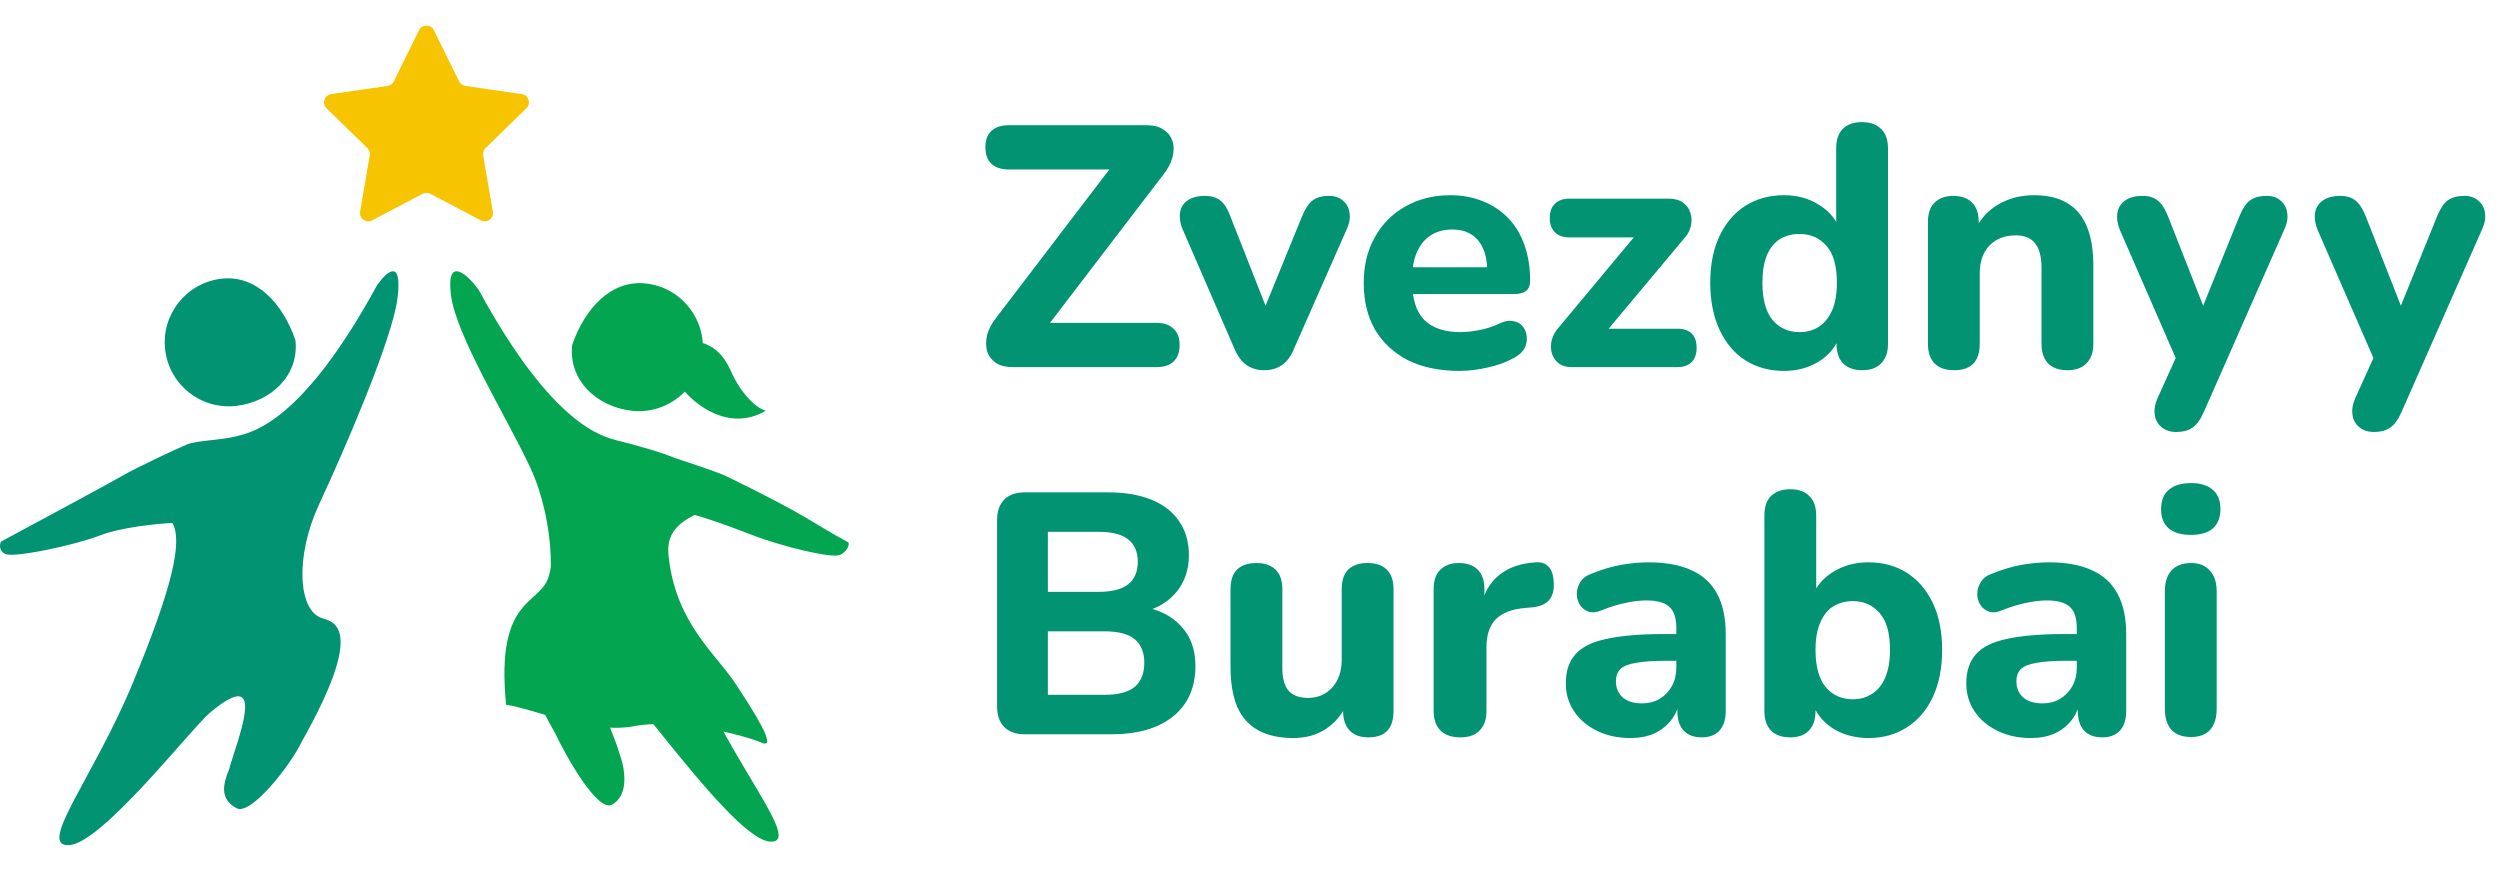 <svg width="143" height="50" viewBox="0 0 143 50" fill="none" xmlns="http://www.w3.org/2000/svg">
<path d="M11.991 40.782C15.475 37.842 13.506 42.489 13.112 43.985L13.112 43.986C12.836 44.695 12.463 45.653 13.526 46.229C14.357 46.68 16.656 43.709 17.246 42.449C20.908 35.952 19.136 35.574 18.428 35.362C17.043 34.946 16.873 31.804 18.251 28.851C19.629 25.898 22.456 19.401 22.74 17.039C23.023 14.676 22.071 15.582 21.559 16.33C17.306 24.126 14.471 24.717 13.526 24.953C12.581 25.189 11.282 25.189 10.691 25.425C10.101 25.662 7.62 26.843 7.029 27.197C6.557 27.481 2.186 29.836 0.06 30.977C-0.019 31.135 -0.082 31.497 0.296 31.686C0.768 31.922 4.194 31.214 5.73 30.623C6.958 30.151 8.998 29.954 9.864 29.914C10.455 30.977 9.864 33.576 7.62 39.01C5.375 44.444 2.068 48.46 3.958 48.342C5.848 48.224 10.938 41.67 11.991 40.782Z" fill="#029372"/>
<path d="M9.446 19.989C9.672 21.998 11.484 23.445 13.494 23.219C15.504 22.993 17.124 21.467 16.898 19.457C16.191 17.396 14.686 15.715 12.676 15.941C10.667 16.167 9.22 17.979 9.446 19.989Z" fill="#029372"/>
<path d="M23.97 1.727C24.143 1.376 24.644 1.376 24.817 1.727L26.262 4.656C26.331 4.795 26.464 4.892 26.618 4.914L29.85 5.384C30.237 5.44 30.392 5.916 30.112 6.19L27.773 8.469C27.662 8.578 27.611 8.734 27.637 8.887L28.189 12.106C28.256 12.492 27.85 12.786 27.504 12.604L24.613 11.084C24.476 11.012 24.311 11.012 24.174 11.084L21.283 12.604C20.937 12.786 20.532 12.492 20.598 12.106L21.15 8.887C21.176 8.734 21.125 8.578 21.014 8.469L18.675 6.19C18.395 5.916 18.55 5.44 18.937 5.384L22.169 4.914C22.323 4.892 22.456 4.795 22.525 4.656L23.97 1.727Z" fill="#F6C401"/>
<path d="M36.022 39.872C32.538 36.933 35.03 41.579 35.424 43.075C35.7 43.784 36.066 45.451 35.003 46.028C34.173 46.479 32.353 43.213 31.762 41.953C28.1 35.456 29.872 35.078 30.581 34.865C31.966 34.45 31.723 29.727 30.345 26.774C28.967 23.821 26.073 19.2 25.79 16.838C25.506 14.475 26.88 15.853 27.392 16.601C31.644 24.398 34.479 24.988 35.424 25.225C36.369 25.461 37.669 25.829 38.259 26.065C38.85 26.301 40.941 26.945 41.56 27.246C46.41 29.609 46.403 29.884 48.529 31.026C48.608 31.184 48.442 31.546 48.064 31.735C47.591 31.971 44.651 31.227 43.116 30.637C41.887 30.164 39.598 29.294 38.732 29.255C38.141 30.318 37.432 32.916 39.677 38.35C41.921 43.784 45.937 48.259 44.047 48.141C42.157 48.023 37.074 40.761 36.022 39.872Z" fill="#03A551"/>
<path d="M31.408 32.894C32.165 29.845 32.059 31.143 31.88 29.255L40.586 29.125C37.987 29.952 38.169 31.234 38.273 32.054C38.732 35.676 40.967 37.44 42.039 39.059C43.112 40.678 44.513 42.889 43.575 42.485C42.636 42.08 38.82 41.05 36.251 41.54C33.77 42.012 30.379 40.493 28.949 40.313C28.32 34.005 30.965 34.673 31.408 32.894Z" fill="#03A551"/>
<path d="M40.181 20.264C39.956 22.273 38.143 23.72 36.134 23.494C34.124 23.268 32.504 21.741 32.729 19.732C33.436 17.671 34.941 15.99 36.951 16.216C38.961 16.441 40.407 18.254 40.181 20.264Z" fill="#03A551"/>
<path d="M39.008 22.199C39.393 21.604 39.196 20.232 39.049 19.62C39.642 19.426 41.014 19.458 41.761 21.132C42.507 22.806 43.436 23.404 43.807 23.494C41.703 24.723 39.731 23.143 39.008 22.199Z" fill="#03A551"/>
<path d="M57.936 21C57.543 21 57.222 20.922 56.974 20.765C56.725 20.594 56.555 20.372 56.464 20.097C56.385 19.809 56.385 19.495 56.464 19.155C56.555 18.815 56.738 18.474 57.013 18.134L64.158 8.771V9.694H57.7C57.268 9.694 56.935 9.583 56.699 9.36C56.477 9.138 56.365 8.824 56.365 8.418C56.365 8.012 56.477 7.705 56.699 7.495C56.935 7.273 57.268 7.162 57.7 7.162H65.591C65.997 7.162 66.317 7.247 66.553 7.417C66.801 7.574 66.972 7.79 67.063 8.065C67.155 8.339 67.155 8.653 67.063 9.007C66.972 9.347 66.788 9.687 66.513 10.027L59.369 19.371V18.468H66.141C66.572 18.468 66.9 18.579 67.122 18.802C67.358 19.011 67.475 19.319 67.475 19.724C67.475 20.143 67.358 20.463 67.122 20.686C66.9 20.895 66.572 21 66.141 21H57.936ZM72.304 21.177C71.925 21.177 71.591 21.078 71.303 20.882C71.015 20.673 70.786 20.365 70.616 19.96L67.652 13.129C67.508 12.789 67.456 12.475 67.495 12.187C67.534 11.886 67.672 11.65 67.907 11.48C68.156 11.297 68.496 11.205 68.928 11.205C69.281 11.205 69.569 11.29 69.792 11.46C70.014 11.617 70.21 11.925 70.38 12.383L72.697 18.272H72.069L74.483 12.363C74.666 11.918 74.869 11.617 75.091 11.46C75.314 11.29 75.621 11.205 76.014 11.205C76.354 11.205 76.623 11.297 76.819 11.48C77.028 11.65 77.152 11.879 77.192 12.167C77.244 12.455 77.192 12.769 77.035 13.109L74.012 19.96C73.842 20.378 73.613 20.686 73.325 20.882C73.05 21.078 72.71 21.177 72.304 21.177ZM83.482 21.216C82.344 21.216 81.362 21.013 80.538 20.607C79.726 20.189 79.098 19.606 78.653 18.86C78.221 18.102 78.005 17.212 78.005 16.191C78.005 15.196 78.215 14.326 78.634 13.58C79.052 12.821 79.635 12.232 80.381 11.814C81.14 11.382 81.997 11.166 82.952 11.166C83.645 11.166 84.274 11.284 84.836 11.519C85.399 11.742 85.883 12.069 86.289 12.501C86.695 12.919 87.002 13.436 87.211 14.051C87.421 14.653 87.525 15.327 87.525 16.073C87.525 16.322 87.447 16.512 87.29 16.642C87.133 16.76 86.904 16.819 86.603 16.819H80.439V15.288H85.386L85.072 15.563C85.072 15.026 84.993 14.581 84.836 14.228C84.679 13.862 84.45 13.587 84.149 13.404C83.861 13.22 83.502 13.129 83.07 13.129C82.586 13.129 82.173 13.24 81.833 13.463C81.493 13.685 81.231 14.006 81.048 14.424C80.865 14.843 80.773 15.347 80.773 15.936V16.093C80.773 17.087 81.002 17.82 81.46 18.291C81.931 18.762 82.625 18.998 83.541 18.998C83.855 18.998 84.215 18.959 84.62 18.88C85.026 18.802 85.406 18.677 85.759 18.507C86.06 18.363 86.328 18.317 86.564 18.37C86.799 18.409 86.982 18.514 87.113 18.684C87.244 18.854 87.316 19.05 87.329 19.273C87.355 19.495 87.31 19.718 87.192 19.94C87.074 20.149 86.878 20.326 86.603 20.47C86.158 20.719 85.654 20.902 85.091 21.02C84.542 21.151 84.005 21.216 83.482 21.216ZM89.882 21C89.594 21 89.352 20.928 89.156 20.784C88.96 20.627 88.829 20.431 88.763 20.195C88.698 19.96 88.698 19.704 88.763 19.43C88.842 19.155 88.992 18.9 89.215 18.664L94.024 12.893V13.58H89.764C89.411 13.58 89.136 13.482 88.94 13.286C88.744 13.09 88.646 12.821 88.646 12.481C88.646 12.115 88.744 11.84 88.94 11.657C89.136 11.46 89.411 11.362 89.764 11.362H95.437C95.79 11.362 96.072 11.441 96.281 11.598C96.49 11.755 96.628 11.951 96.693 12.187C96.772 12.409 96.778 12.658 96.713 12.933C96.661 13.194 96.523 13.443 96.301 13.678L91.374 19.567V18.802H95.928C96.674 18.802 97.047 19.168 97.047 19.901C97.047 20.254 96.948 20.529 96.752 20.725C96.556 20.908 96.281 21 95.928 21H89.882ZM102.046 21.216C101.209 21.216 100.469 21.013 99.828 20.607C99.2 20.202 98.709 19.619 98.356 18.86C98.003 18.102 97.826 17.205 97.826 16.171C97.826 15.137 98.003 14.248 98.356 13.502C98.709 12.756 99.2 12.18 99.828 11.774C100.469 11.369 101.209 11.166 102.046 11.166C102.805 11.166 103.473 11.349 104.048 11.716C104.637 12.082 105.036 12.56 105.246 13.149H105.03V8.496C105.03 7.999 105.154 7.626 105.403 7.378C105.651 7.116 106.018 6.985 106.502 6.985C106.973 6.985 107.339 7.116 107.601 7.378C107.863 7.626 107.994 7.999 107.994 8.496V19.665C107.994 20.149 107.863 20.522 107.601 20.784C107.353 21.046 106.993 21.177 106.522 21.177C106.05 21.177 105.684 21.046 105.422 20.784C105.174 20.522 105.049 20.149 105.049 19.665V18.331L105.265 19.096C105.082 19.737 104.69 20.254 104.088 20.647C103.499 21.026 102.818 21.216 102.046 21.216ZM102.929 18.998C103.361 18.998 103.734 18.893 104.048 18.684C104.362 18.474 104.611 18.167 104.794 17.761C104.977 17.343 105.069 16.812 105.069 16.171C105.069 15.216 104.873 14.516 104.48 14.071C104.088 13.613 103.571 13.384 102.929 13.384C102.511 13.384 102.138 13.482 101.811 13.678C101.497 13.875 101.248 14.182 101.065 14.601C100.895 15.007 100.81 15.53 100.81 16.171C100.81 17.127 101.006 17.84 101.398 18.311C101.791 18.769 102.301 18.998 102.929 18.998ZM111.769 21.177C111.285 21.177 110.912 21.046 110.65 20.784C110.402 20.522 110.278 20.149 110.278 19.665V12.697C110.278 12.213 110.402 11.846 110.65 11.598C110.912 11.336 111.272 11.205 111.73 11.205C112.201 11.205 112.561 11.336 112.81 11.598C113.058 11.846 113.183 12.213 113.183 12.697V13.816L112.967 13.168C113.268 12.527 113.713 12.036 114.301 11.696C114.903 11.343 115.584 11.166 116.343 11.166C117.115 11.166 117.75 11.316 118.247 11.617C118.744 11.905 119.117 12.35 119.366 12.952C119.614 13.541 119.739 14.293 119.739 15.21V19.665C119.739 20.149 119.608 20.522 119.346 20.784C119.097 21.046 118.731 21.177 118.247 21.177C117.776 21.177 117.409 21.046 117.148 20.784C116.899 20.522 116.775 20.149 116.775 19.665V15.347C116.775 14.68 116.65 14.202 116.402 13.914C116.166 13.613 115.8 13.463 115.303 13.463C114.674 13.463 114.171 13.659 113.791 14.051C113.425 14.444 113.241 14.967 113.241 15.622V19.665C113.241 20.673 112.751 21.177 111.769 21.177ZM124.486 24.71C124.145 24.71 123.864 24.618 123.642 24.435C123.419 24.252 123.288 24.01 123.249 23.709C123.21 23.421 123.262 23.113 123.406 22.786L124.721 19.881V21.098L121.247 13.129C121.116 12.789 121.07 12.475 121.11 12.187C121.162 11.886 121.306 11.65 121.541 11.48C121.79 11.297 122.13 11.205 122.562 11.205C122.915 11.205 123.197 11.29 123.406 11.46C123.629 11.617 123.831 11.925 124.015 12.383L126.331 18.272H125.703L128.097 12.363C128.281 11.918 128.483 11.617 128.706 11.46C128.941 11.29 129.256 11.205 129.648 11.205C129.988 11.205 130.257 11.297 130.453 11.48C130.662 11.65 130.787 11.879 130.826 12.167C130.878 12.455 130.826 12.769 130.669 13.109L126.056 23.571C125.86 24.016 125.637 24.317 125.389 24.474C125.153 24.631 124.852 24.71 124.486 24.71ZM135.795 24.71C135.455 24.71 135.174 24.618 134.951 24.435C134.729 24.252 134.598 24.01 134.559 23.709C134.519 23.421 134.572 23.113 134.716 22.786L136.031 19.881V21.098L132.557 13.129C132.426 12.789 132.38 12.475 132.419 12.187C132.471 11.886 132.615 11.65 132.851 11.48C133.1 11.297 133.44 11.205 133.872 11.205C134.225 11.205 134.506 11.29 134.716 11.46C134.938 11.617 135.141 11.925 135.324 12.383L137.64 18.272H137.012L139.407 12.363C139.59 11.918 139.793 11.617 140.015 11.46C140.251 11.29 140.565 11.205 140.958 11.205C141.298 11.205 141.566 11.297 141.762 11.48C141.972 11.65 142.096 11.879 142.135 12.167C142.188 12.455 142.135 12.769 141.978 13.109L137.366 23.571C137.169 24.016 136.947 24.317 136.698 24.474C136.463 24.631 136.162 24.71 135.795 24.71ZM58.623 42C58.112 42 57.72 41.863 57.445 41.588C57.17 41.313 57.033 40.92 57.033 40.41V29.752C57.033 29.241 57.17 28.849 57.445 28.574C57.72 28.299 58.112 28.162 58.623 28.162H63.373C64.354 28.162 65.192 28.306 65.885 28.593C66.579 28.881 67.102 29.294 67.456 29.83C67.822 30.367 68.005 31.008 68.005 31.754C68.005 32.578 67.77 33.278 67.299 33.854C66.828 34.43 66.18 34.816 65.355 35.012V34.698C66.311 34.868 67.05 35.248 67.573 35.837C68.11 36.412 68.378 37.165 68.378 38.094C68.378 39.324 67.953 40.286 67.102 40.979C66.252 41.66 65.081 42 63.589 42H58.623ZM59.938 39.743H63.177C63.962 39.743 64.537 39.592 64.904 39.291C65.27 38.977 65.454 38.519 65.454 37.917C65.454 37.315 65.27 36.864 64.904 36.563C64.537 36.262 63.962 36.111 63.177 36.111H59.938V39.743ZM59.938 33.854H62.843C63.602 33.854 64.165 33.71 64.531 33.422C64.897 33.134 65.081 32.703 65.081 32.127C65.081 31.564 64.897 31.139 64.531 30.851C64.165 30.563 63.602 30.419 62.843 30.419H59.938V33.854ZM73.979 42.216C73.167 42.216 72.493 42.065 71.957 41.764C71.42 41.464 71.021 41.012 70.759 40.41C70.511 39.795 70.386 39.036 70.386 38.133V33.697C70.386 33.2 70.511 32.827 70.759 32.578C71.021 32.33 71.388 32.205 71.859 32.205C72.33 32.205 72.696 32.33 72.958 32.578C73.22 32.827 73.35 33.2 73.35 33.697V38.212C73.35 38.787 73.468 39.219 73.704 39.507C73.939 39.782 74.312 39.919 74.823 39.919C75.385 39.919 75.843 39.723 76.197 39.331C76.563 38.925 76.746 38.395 76.746 37.741V33.697C76.746 33.2 76.871 32.827 77.119 32.578C77.381 32.33 77.747 32.205 78.218 32.205C78.703 32.205 79.069 32.33 79.318 32.578C79.579 32.827 79.71 33.2 79.71 33.697V40.665C79.71 41.673 79.233 42.177 78.277 42.177C77.806 42.177 77.446 42.046 77.198 41.784C76.949 41.522 76.825 41.149 76.825 40.665V39.35L77.119 40.116C76.831 40.783 76.419 41.3 75.883 41.666C75.346 42.033 74.711 42.216 73.979 42.216ZM83.535 42.177C83.037 42.177 82.658 42.046 82.396 41.784C82.135 41.522 82.004 41.149 82.004 40.665V33.697C82.004 33.213 82.128 32.846 82.377 32.598C82.638 32.336 82.998 32.205 83.456 32.205C83.927 32.205 84.287 32.336 84.536 32.598C84.784 32.846 84.909 33.213 84.909 33.697V34.718H84.712C84.87 33.933 85.216 33.324 85.753 32.892C86.289 32.46 86.983 32.218 87.833 32.166C88.161 32.14 88.409 32.225 88.579 32.421C88.763 32.604 88.861 32.912 88.874 33.344C88.9 33.749 88.815 34.07 88.619 34.306C88.435 34.541 88.121 34.685 87.676 34.737L87.225 34.777C86.479 34.842 85.923 35.058 85.556 35.424C85.203 35.791 85.026 36.321 85.026 37.014V40.665C85.026 41.149 84.896 41.522 84.634 41.784C84.385 42.046 84.019 42.177 83.535 42.177ZM93.255 42.216C92.549 42.216 91.914 42.078 91.351 41.804C90.789 41.529 90.35 41.156 90.036 40.685C89.722 40.214 89.565 39.684 89.565 39.095C89.565 38.388 89.748 37.832 90.115 37.426C90.481 37.008 91.077 36.713 91.901 36.543C92.725 36.36 93.818 36.268 95.179 36.268H96.219V37.799H95.199C94.531 37.799 93.988 37.839 93.57 37.917C93.164 37.983 92.869 38.1 92.686 38.27C92.516 38.441 92.431 38.676 92.431 38.977C92.431 39.344 92.555 39.645 92.804 39.88C93.066 40.116 93.439 40.233 93.923 40.233C94.302 40.233 94.636 40.148 94.924 39.978C95.225 39.795 95.46 39.553 95.63 39.252C95.801 38.938 95.886 38.585 95.886 38.192V35.935C95.886 35.359 95.755 34.953 95.493 34.718C95.231 34.469 94.787 34.345 94.158 34.345C93.805 34.345 93.419 34.391 93 34.482C92.595 34.561 92.143 34.698 91.646 34.894C91.358 35.025 91.103 35.058 90.88 34.992C90.658 34.914 90.488 34.783 90.37 34.6C90.252 34.404 90.193 34.194 90.193 33.972C90.193 33.736 90.259 33.514 90.39 33.304C90.52 33.082 90.736 32.918 91.037 32.814C91.652 32.565 92.228 32.395 92.765 32.303C93.314 32.212 93.818 32.166 94.276 32.166C95.284 32.166 96.108 32.316 96.749 32.617C97.404 32.905 97.894 33.357 98.222 33.972C98.549 34.574 98.712 35.352 98.712 36.308V40.665C98.712 41.149 98.594 41.522 98.359 41.784C98.123 42.046 97.783 42.177 97.338 42.177C96.893 42.177 96.546 42.046 96.298 41.784C96.062 41.522 95.945 41.149 95.945 40.665V39.939L96.082 40.057C96.003 40.502 95.833 40.888 95.572 41.215C95.323 41.529 95.002 41.778 94.61 41.961C94.217 42.131 93.766 42.216 93.255 42.216ZM106.871 42.216C106.099 42.216 105.412 42.026 104.81 41.647C104.221 41.254 103.828 40.737 103.632 40.096L103.848 39.448V40.665C103.848 41.149 103.724 41.522 103.475 41.784C103.226 42.046 102.866 42.177 102.395 42.177C101.924 42.177 101.558 42.046 101.296 41.784C101.048 41.522 100.923 41.149 100.923 40.665V29.497C100.923 28.999 101.048 28.626 101.296 28.378C101.558 28.116 101.931 27.985 102.415 27.985C102.886 27.985 103.246 28.116 103.495 28.378C103.756 28.626 103.887 28.999 103.887 29.497V34.148H103.652C103.861 33.56 104.26 33.082 104.849 32.716C105.438 32.349 106.112 32.166 106.871 32.166C107.721 32.166 108.461 32.369 109.089 32.775C109.717 33.18 110.208 33.756 110.561 34.502C110.914 35.248 111.091 36.138 111.091 37.171C111.091 38.205 110.914 39.102 110.561 39.861C110.208 40.619 109.71 41.202 109.069 41.607C108.441 42.013 107.708 42.216 106.871 42.216ZM105.987 39.998C106.406 39.998 106.773 39.893 107.087 39.684C107.414 39.474 107.662 39.167 107.833 38.761C108.016 38.343 108.107 37.812 108.107 37.171C108.107 36.216 107.911 35.516 107.518 35.071C107.126 34.613 106.616 34.384 105.987 34.384C105.569 34.384 105.196 34.482 104.869 34.678C104.555 34.875 104.306 35.182 104.123 35.601C103.939 36.007 103.848 36.53 103.848 37.171C103.848 38.127 104.044 38.84 104.437 39.311C104.829 39.769 105.346 39.998 105.987 39.998ZM116.162 42.216C115.455 42.216 114.821 42.078 114.258 41.804C113.695 41.529 113.257 41.156 112.943 40.685C112.629 40.214 112.472 39.684 112.472 39.095C112.472 38.388 112.655 37.832 113.021 37.426C113.388 37.008 113.983 36.713 114.808 36.543C115.632 36.36 116.725 36.268 118.086 36.268H119.126V37.799H118.105C117.438 37.799 116.895 37.839 116.476 37.917C116.07 37.983 115.776 38.1 115.593 38.27C115.423 38.441 115.338 38.676 115.338 38.977C115.338 39.344 115.462 39.645 115.711 39.88C115.972 40.116 116.345 40.233 116.829 40.233C117.209 40.233 117.543 40.148 117.83 39.978C118.131 39.795 118.367 39.553 118.537 39.252C118.707 38.938 118.792 38.585 118.792 38.192V35.935C118.792 35.359 118.661 34.953 118.4 34.718C118.138 34.469 117.693 34.345 117.065 34.345C116.712 34.345 116.326 34.391 115.907 34.482C115.501 34.561 115.05 34.698 114.552 34.894C114.265 35.025 114.009 35.058 113.787 34.992C113.564 34.914 113.394 34.783 113.277 34.6C113.159 34.404 113.1 34.194 113.1 33.972C113.1 33.736 113.165 33.514 113.296 33.304C113.427 33.082 113.643 32.918 113.944 32.814C114.559 32.565 115.135 32.395 115.671 32.303C116.221 32.212 116.725 32.166 117.183 32.166C118.19 32.166 119.015 32.316 119.656 32.617C120.31 32.905 120.801 33.357 121.128 33.972C121.455 34.574 121.619 35.352 121.619 36.308V40.665C121.619 41.149 121.501 41.522 121.266 41.784C121.03 42.046 120.69 42.177 120.245 42.177C119.8 42.177 119.453 42.046 119.205 41.784C118.969 41.522 118.851 41.149 118.851 40.665V39.939L118.989 40.057C118.91 40.502 118.74 40.888 118.478 41.215C118.23 41.529 117.909 41.778 117.516 41.961C117.124 42.131 116.672 42.216 116.162 42.216ZM125.322 42.157C124.837 42.157 124.465 42.02 124.203 41.745C123.954 41.457 123.83 41.058 123.83 40.547V33.834C123.83 33.311 123.954 32.912 124.203 32.637C124.465 32.349 124.837 32.205 125.322 32.205C125.793 32.205 126.153 32.349 126.401 32.637C126.663 32.912 126.794 33.311 126.794 33.834V40.547C126.794 41.058 126.669 41.457 126.421 41.745C126.172 42.02 125.806 42.157 125.322 42.157ZM125.322 30.596C124.772 30.596 124.347 30.471 124.046 30.223C123.758 29.961 123.614 29.595 123.614 29.123C123.614 28.639 123.758 28.273 124.046 28.024C124.347 27.763 124.772 27.632 125.322 27.632C125.871 27.632 126.29 27.763 126.578 28.024C126.866 28.273 127.01 28.639 127.01 29.123C127.01 29.595 126.866 29.961 126.578 30.223C126.29 30.471 125.871 30.596 125.322 30.596Z" fill="#029372"/>
</svg>
